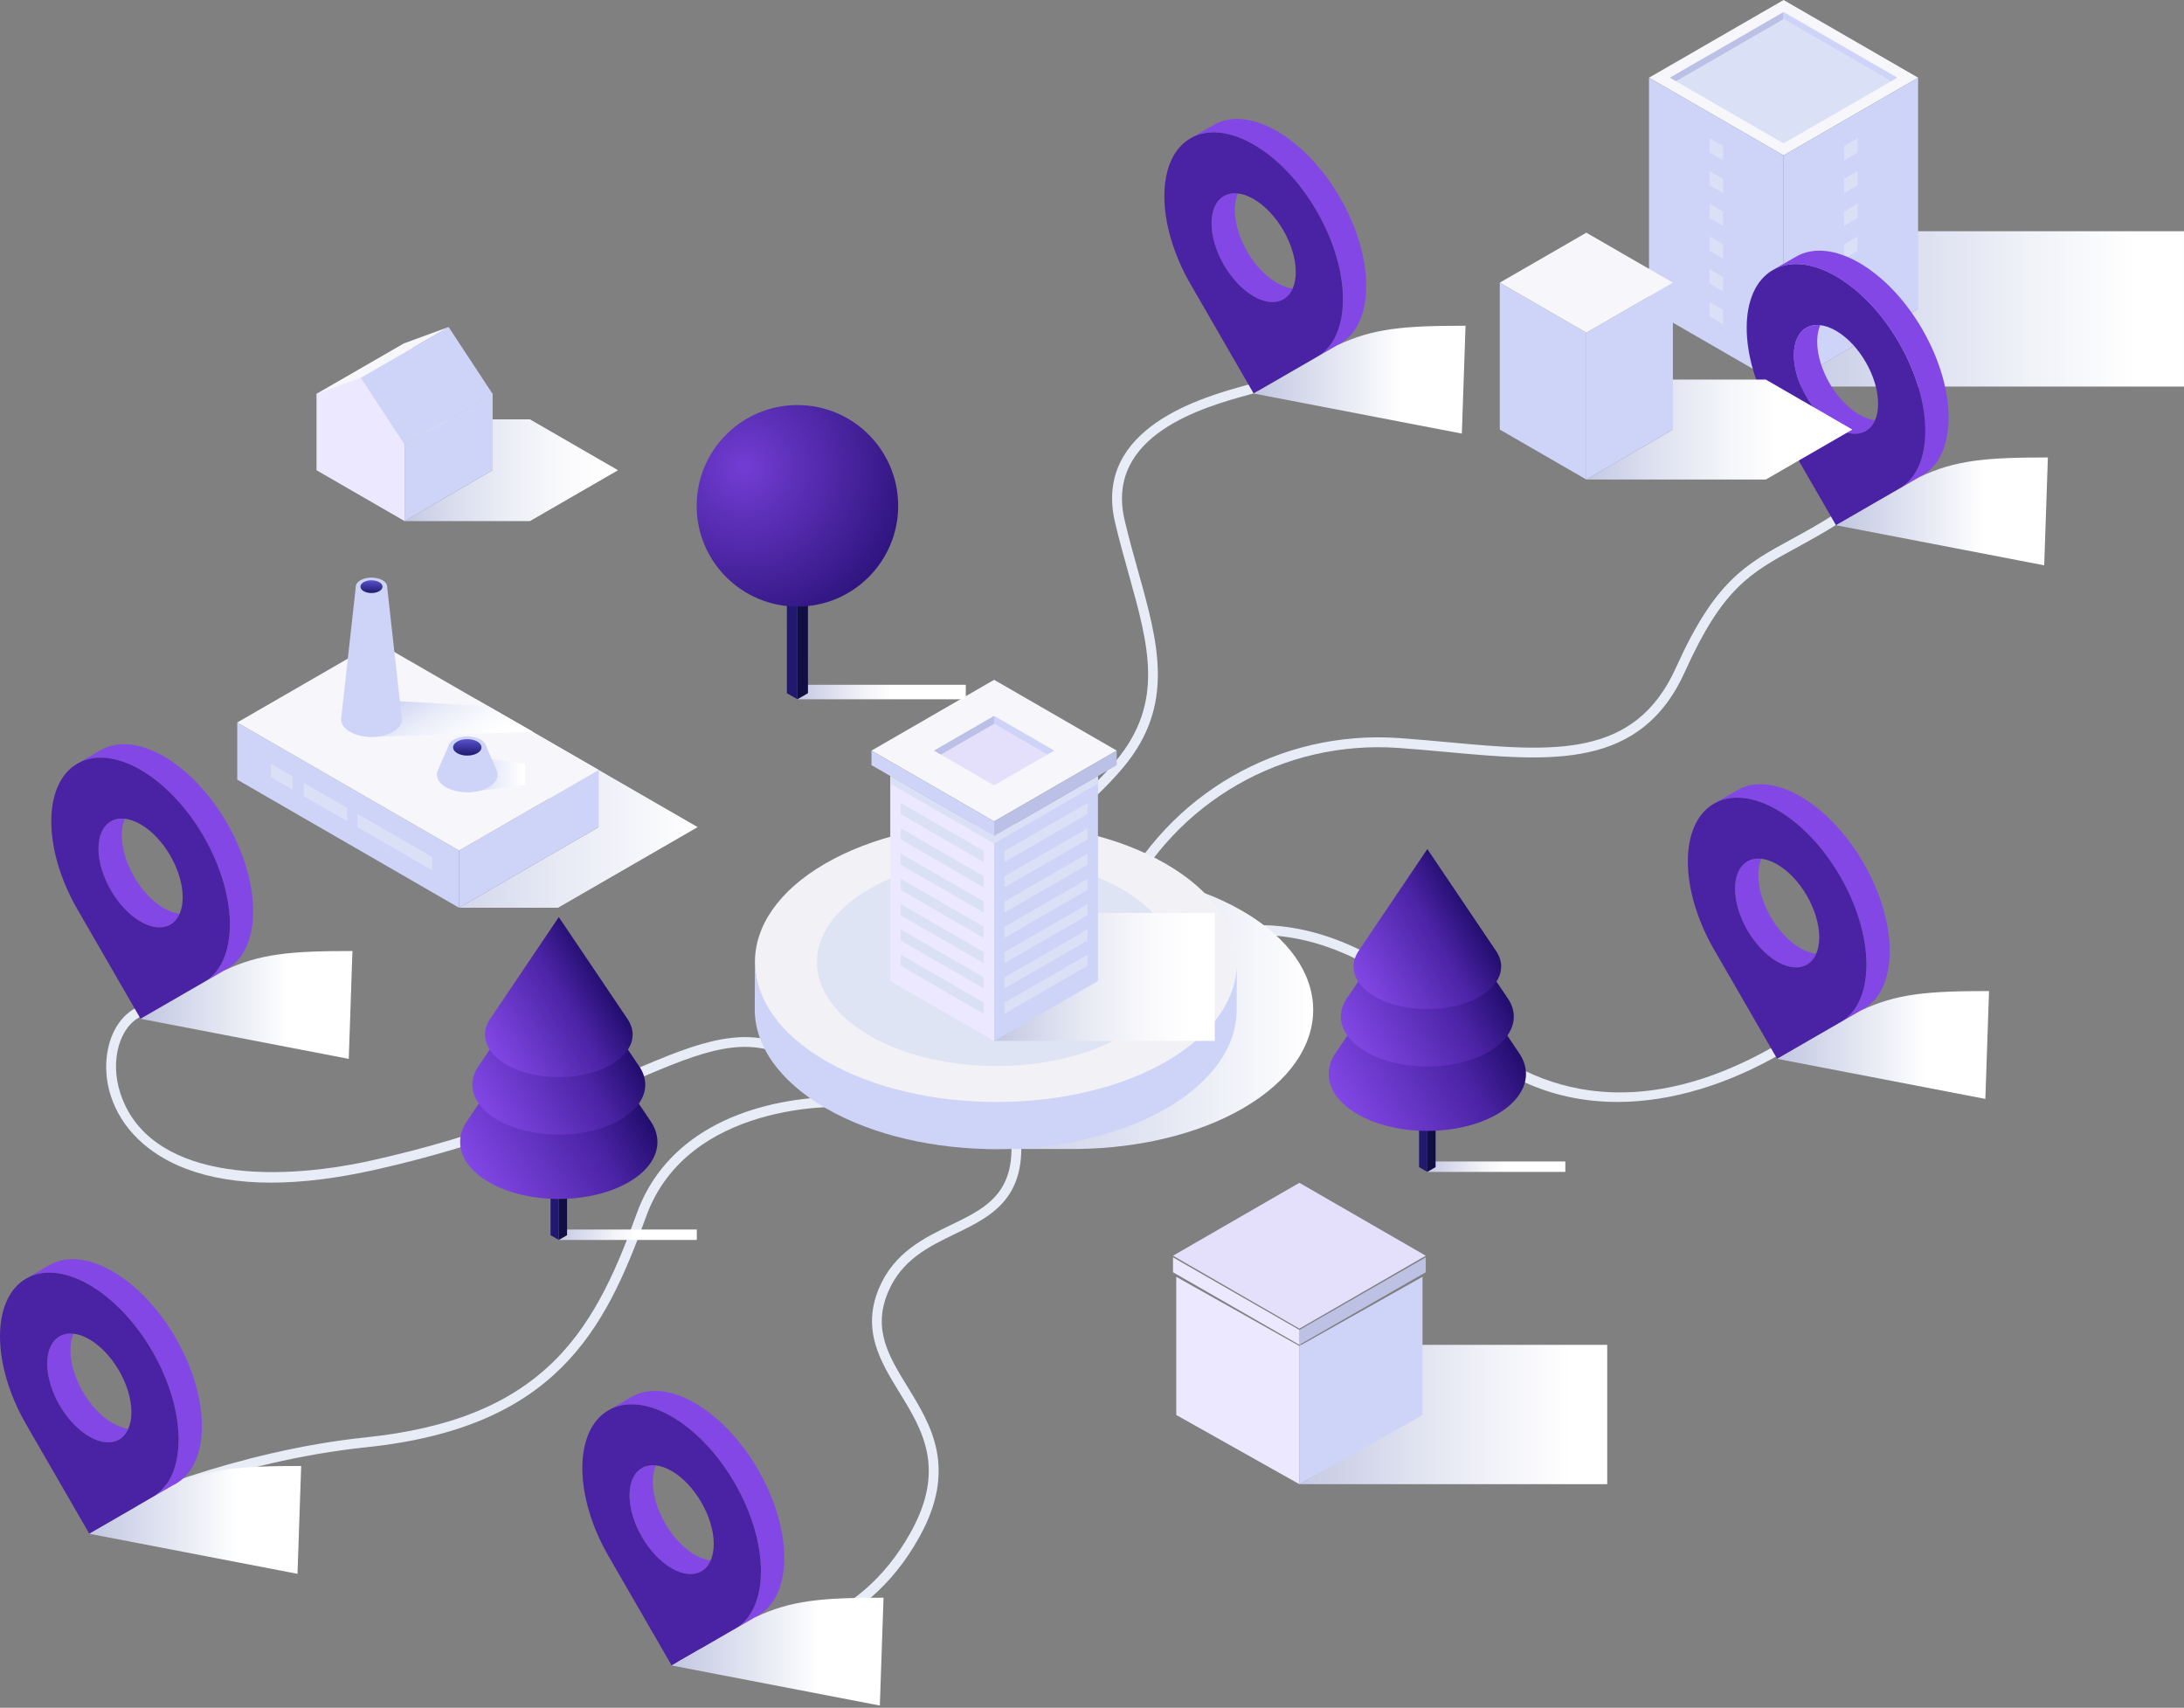 <svg width="674" height="527" viewBox="0 0 674 527" fill="none" xmlns="http://www.w3.org/2000/svg">
<rect x="0" y="0" width="674" height="527" fill="#808080" stroke="none"/>
<path d="M345.592 280.263C345.363 280.263 345.135 280.213 344.917 280.106C344.165 279.735 343.856 278.817 344.226 278.065C360.621 244.925 394.975 225.165 431.769 227.759C436.927 228.119 441.997 228.586 446.906 229.038C479.076 231.992 504.486 234.322 517.237 205.983C529.241 179.305 538.611 174.188 552.788 166.442C556.823 164.239 561.397 161.737 566.528 158.453C567.234 158.001 568.178 158.204 568.63 158.915C569.081 159.625 568.878 160.565 568.168 161.016C562.945 164.361 558.321 166.884 554.245 169.112C540.119 176.828 531.596 181.487 520.008 207.232C506.364 237.555 478.675 235.012 446.621 232.073C441.733 231.626 436.673 231.159 431.551 230.799C396.01 228.312 362.799 247.387 346.952 279.416C346.688 279.954 346.145 280.263 345.587 280.263H345.592Z" fill="#E8ECF7"/>
<path d="M316.772 262.615C316.285 262.615 315.802 262.381 315.508 261.945C315.036 261.249 315.224 260.3 315.919 259.828C316.092 259.711 333.405 247.971 344.425 234.738C359.404 216.749 354.521 199.288 348.334 177.178C346.907 172.071 345.43 166.793 344.11 161.209C337.197 131.866 371.617 122.43 384.575 118.877C385.266 118.689 385.905 118.511 386.474 118.349C387.281 118.125 388.123 118.592 388.352 119.399C388.58 120.206 388.108 121.049 387.301 121.277C386.722 121.44 386.078 121.617 385.377 121.81C372.048 125.465 340.826 134.028 347.07 160.509C348.369 166.031 349.841 171.28 351.257 176.355C357.43 198.415 362.759 217.47 346.755 236.687C335.451 250.26 318.335 261.868 317.609 262.356C317.345 262.533 317.051 262.615 316.757 262.615H316.772Z" fill="#E8ECF7"/>
<path d="M499.203 340.047C479.909 340.047 463.052 332.885 449.094 318.759C426.496 295.887 402.503 285.669 379.707 289.227C362.551 291.897 352.008 301.399 351.901 301.496C351.282 302.064 350.318 302.024 349.749 301.399C349.181 300.78 349.221 299.816 349.846 299.247C350.297 298.831 361.185 289.029 379.24 286.217C409.309 281.532 435.008 300.161 451.266 316.617C463.037 328.53 496.096 352.924 548.718 322.19C549.444 321.764 550.377 322.007 550.799 322.738C551.225 323.464 550.976 324.398 550.251 324.819C533.307 334.712 515.77 339.976 499.528 340.047C499.421 340.047 499.309 340.047 499.198 340.047H499.203Z" fill="#E8ECF7"/>
<path d="M83.673 364.949C73.735 364.949 64.984 363.533 57.492 360.705C45.721 356.264 37.447 348.254 34.189 338.148C30.463 326.591 34.321 314.246 42.787 310.637C43.559 310.307 44.457 310.668 44.787 311.439C45.117 312.216 44.757 313.109 43.985 313.439C36.93 316.449 33.839 327.113 37.092 337.214C45.569 363.528 82.866 365.228 114.941 358.046C148.944 350.437 172.288 340.296 191.048 332.149C213.128 322.56 227.711 316.226 242.619 322.626C243.39 322.956 243.751 323.855 243.415 324.626C243.086 325.398 242.192 325.753 241.416 325.423C227.716 319.54 214.371 325.337 192.261 334.94C173.384 343.138 149.893 353.34 115.605 361.015C103.906 363.634 93.241 364.944 83.673 364.944V364.949Z" fill="#E8ECF7"/>
<path d="M31.346 470.471C30.955 470.471 30.564 470.324 30.27 470.024C29.676 469.43 29.676 468.466 30.27 467.872C34.777 463.365 73.308 447.685 112.742 443.574C139.061 440.828 157.638 433.275 171.196 419.804C184.084 407.002 191.027 389.653 196.53 374.4C202.184 358.721 214.96 347.544 233.472 342.082C247.339 337.991 259.353 338.514 259.856 338.544C260.693 338.585 261.343 339.296 261.302 340.138C261.262 340.981 260.511 341.615 259.709 341.585C259.226 341.564 212.26 339.747 199.392 375.436C186.647 410.774 171.358 440.518 113.057 446.604C72.44 450.843 36.011 466.441 32.422 470.024C32.123 470.324 31.737 470.471 31.346 470.471Z" fill="#E8ECF7"/>
<path d="M208.493 512.981C207.757 512.981 207.113 512.448 206.991 511.697C206.859 510.865 207.427 510.088 208.255 509.956C210.762 509.56 213.326 509.2 216.041 508.824C237.751 505.804 264.774 502.038 281.017 472.912C292.006 453.213 284.662 441.249 277.561 429.676C271.779 420.261 265.8 410.52 271.256 397.551C275.906 386.501 285.21 381.999 293.418 378.029C305.407 372.233 315.761 367.223 310.965 343.92C310.792 343.097 311.325 342.29 312.147 342.123C312.97 341.95 313.777 342.483 313.944 343.305C319.223 368.933 306.777 374.948 294.742 380.77C286.641 384.689 278.266 388.739 274.063 398.729C269.216 410.261 274.282 418.52 280.154 428.082C287.362 439.823 295.534 453.137 283.677 474.395C266.698 504.845 238.842 508.723 216.463 511.839C213.762 512.215 211.209 512.57 208.732 512.961C208.651 512.976 208.57 512.981 208.493 512.981Z" fill="#E8ECF7"/>
<path style="mix-blend-mode:multiply" d="M673.998 71.346H550.426L591.947 95.32L550.426 119.293H673.998V94.203V71.346Z" fill="url(#paint0_linear_36245_34060)"/>
<path d="M591.946 23.973L550.425 0L508.9 23.973L550.425 47.947L591.946 23.973Z" fill="#F6F6FB"/>
<path d="M583.602 25.085L550.426 5.929L517.245 25.085L550.426 44.241L583.602 25.085Z" fill="#DAE0F5"/>
<path d="M591.946 95.32L550.425 119.293V47.947L591.946 23.973V95.32Z" fill="#CED3F8"/>
<g style="mix-blend-mode:multiply">
<path d="M573.297 47.074L569.069 49.515V45.063L573.297 42.627V47.074Z" fill="#DAE0F5"/>
<path d="M573.297 57.185L569.069 59.626V55.175L573.297 52.733V57.185Z" fill="#DAE0F5"/>
<path d="M573.297 67.291L569.069 69.732V65.286L573.297 62.844V67.291Z" fill="#DAE0F5"/>
<path d="M573.297 77.402L569.069 79.843V75.392L573.297 72.95V77.402Z" fill="#DAE0F5"/>
<path d="M573.297 87.513L569.069 89.949V85.503L573.297 83.061V87.513Z" fill="#DAE0F5"/>
<path d="M573.297 97.619L569.069 100.06V95.609L573.297 93.167V97.619Z" fill="#DAE0F5"/>
</g>
<path d="M508.9 95.32L550.425 119.293V47.947L508.9 23.973V95.32Z" fill="#CED3F8"/>
<g style="mix-blend-mode:multiply">
<path d="M527.549 47.074L531.777 49.515V45.063L527.549 42.627V47.074Z" fill="#DAE0F5"/>
<path d="M527.549 57.185L531.777 59.626V55.175L527.549 52.733V57.185Z" fill="#DAE0F5"/>
<path d="M527.549 67.291L531.777 69.732V65.286L527.549 62.844V67.291Z" fill="#DAE0F5"/>
<path d="M527.549 77.402L531.777 79.843V75.392L527.549 72.95V77.402Z" fill="#DAE0F5"/>
<path d="M527.549 87.513L531.777 89.949V85.503L527.549 83.061V87.513Z" fill="#DAE0F5"/>
<path d="M527.549 97.619L531.777 100.06V95.609L527.549 93.167V97.619Z" fill="#DAE0F5"/>
</g>
<path d="M550.425 5.929L517.244 25.085L515.315 23.973L550.425 3.705V5.929Z" fill="#BBC0E6"/>
<path d="M550.425 5.929L583.601 25.085L585.53 23.973L550.425 3.705V5.929Z" fill="#CED3F8"/>
<path d="M560.795 105.431C560.795 103.441 561.135 101.746 561.744 100.36C556.978 99.837 553.613 103.278 553.613 109.583C553.613 117.872 559.435 127.952 566.612 132.099C572.073 135.246 576.733 134.053 578.657 129.663C577.154 129.495 575.51 128.942 573.789 127.952C566.612 123.81 560.795 113.725 560.795 105.431Z" fill="#8247E5"/>
<path d="M593.276 101.685C582.515 83.051 565.069 72.965 554.303 79.183L547.126 83.33C557.892 77.112 575.338 87.198 586.099 105.832C596.849 124.455 596.854 144.586 586.119 150.814L593.276 146.687C604.042 140.474 604.037 120.328 593.276 101.69V101.685Z" fill="#8247E5"/>
<path d="M586.093 105.832C575.332 87.198 557.886 77.112 547.12 83.33C536.354 89.538 536.354 109.689 547.12 128.328L566.607 162.077L586.093 150.829C596.854 144.616 596.848 124.47 586.093 105.832ZM566.607 132.094C559.429 127.947 553.607 117.866 553.607 109.578C553.607 101.289 559.429 97.923 566.607 102.065C573.784 106.212 579.601 116.293 579.601 124.587C579.601 132.881 573.784 136.236 566.607 132.094Z" fill="#4A23A4"/>
<path style="mix-blend-mode:multiply" d="M631.993 141.165C612.959 141.165 603.34 141.956 592.26 147.271L566.611 162.082L630.856 174.447L631.993 141.165Z" fill="url(#paint1_linear_36245_34060)"/>
<path d="M542.626 270.091C542.626 268.102 542.966 266.406 543.575 265.02C538.809 264.498 535.444 267.934 535.444 274.243C535.444 282.532 541.266 292.613 548.443 296.76C553.904 299.907 558.564 298.714 560.488 294.323C558.985 294.156 557.341 293.603 555.62 292.613C548.443 288.471 542.626 278.385 542.626 270.091Z" fill="#8247E5"/>
<path d="M575.112 266.345C564.351 247.712 546.905 237.626 536.139 243.844L528.962 247.991C539.728 241.773 557.174 251.859 567.935 270.492C578.685 289.116 578.69 309.246 567.955 315.475L575.112 311.348C585.878 305.135 585.873 284.989 575.112 266.35V266.345Z" fill="#8247E5"/>
<path d="M567.93 270.492C557.169 251.859 539.723 241.773 528.957 247.991C518.191 254.199 518.191 274.35 528.957 292.988L548.443 326.738L567.93 315.49C578.69 309.277 578.685 289.131 567.93 270.492ZM548.443 296.755C541.266 292.608 535.444 282.527 535.444 274.238C535.444 265.949 541.266 262.584 548.443 266.726C555.621 270.873 561.438 280.954 561.438 289.248C561.438 297.542 555.621 300.897 548.443 296.755Z" fill="#4A23A4"/>
<path style="mix-blend-mode:multiply" d="M613.833 305.825C594.798 305.825 585.18 306.617 574.099 311.932L548.451 326.743L612.696 339.108L613.833 305.825Z" fill="url(#paint2_linear_36245_34060)"/>
<path d="M381.072 64.783C381.072 62.793 381.412 61.098 382.021 59.712C377.255 59.19 373.89 62.626 373.89 68.935C373.89 77.224 379.712 87.305 386.889 91.452C392.351 94.599 397.01 93.406 398.934 89.015C397.432 88.848 395.787 88.294 394.066 87.305C386.889 83.163 381.072 73.077 381.072 64.783Z" fill="#8247E5"/>
<path d="M413.559 61.037C402.798 42.404 385.353 32.318 374.587 38.536L367.409 42.683C378.175 36.465 395.621 46.551 406.382 65.184C417.132 83.807 417.138 103.938 406.402 110.166L413.559 106.04C424.325 99.827 424.32 79.681 413.559 61.042V61.037Z" fill="#8247E5"/>
<path d="M406.376 65.184C395.615 46.551 378.169 36.465 367.404 42.683C356.638 48.891 356.638 69.042 367.404 87.68L386.89 121.43L406.376 110.182C417.137 103.969 417.132 83.823 406.376 65.184ZM386.89 91.447C379.712 87.3 373.89 77.219 373.89 68.93C373.89 60.641 379.712 57.276 386.89 61.418C394.067 65.565 399.884 75.645 399.884 83.939C399.884 92.233 394.067 95.588 386.89 91.447Z" fill="#4A23A4"/>
<path style="mix-blend-mode:multiply" d="M452.277 100.517C433.243 100.517 423.624 101.309 412.544 106.623L386.895 121.435L451.14 133.8L452.277 100.517Z" fill="url(#paint3_linear_36245_34060)"/>
<path d="M37.57 257.737C37.57 255.747 37.91 254.052 38.519 252.666C33.753 252.143 30.388 255.579 30.388 261.889C30.388 270.178 36.21 280.258 43.387 284.405C48.849 287.552 53.508 286.359 55.432 281.969C53.929 281.801 52.285 281.248 50.564 280.258C43.387 276.116 37.57 266.031 37.57 257.737Z" fill="#8247E5"/>
<path d="M70.051 253.991C59.29 235.357 41.844 225.272 31.079 231.489L23.901 235.636C34.667 229.418 52.113 239.504 62.874 258.138C73.624 276.761 73.629 296.892 62.894 303.12L70.051 298.993C80.817 292.78 80.812 272.634 70.051 253.996V253.991Z" fill="#8247E5"/>
<path d="M62.874 258.138C52.113 239.504 34.667 229.418 23.901 235.636C13.135 241.844 13.135 261.995 23.901 280.634L43.388 314.383L62.874 303.135C73.635 296.922 73.629 276.776 62.874 258.138ZM43.388 284.4C36.21 280.253 30.388 270.173 30.388 261.884C30.388 253.595 36.21 250.229 43.388 254.371C50.565 258.518 56.382 268.599 56.382 276.893C56.382 285.187 50.565 288.542 43.388 284.4Z" fill="#4A23A4"/>
<path style="mix-blend-mode:multiply" d="M108.769 293.471C89.735 293.471 80.116 294.263 69.035 299.577L43.387 314.388L107.632 326.753L108.769 293.471Z" fill="url(#paint4_linear_36245_34060)"/>
<path d="M21.743 416.646C21.743 414.657 22.083 412.961 22.692 411.576C17.926 411.053 14.561 414.489 14.561 420.799C14.561 429.087 20.383 439.168 27.56 443.315C33.022 446.462 37.681 445.269 39.605 440.879C38.103 440.711 36.458 440.158 34.737 439.168C27.56 435.026 21.743 424.94 21.743 416.646Z" fill="#8247E5"/>
<path d="M54.229 412.901C43.468 394.267 26.023 384.181 15.257 390.399L8.079 394.546C18.845 388.328 36.291 398.414 47.052 417.047C57.802 435.671 57.807 455.802 47.072 462.03L54.229 457.903C64.995 451.69 64.99 431.544 54.229 412.906V412.901Z" fill="#8247E5"/>
<path d="M47.047 417.053C36.286 398.419 18.84 388.333 8.074 394.551C-2.691 400.759 -2.691 420.91 8.074 439.549L27.561 473.298L47.047 462.05C57.808 455.837 57.803 435.691 47.047 417.053ZM27.561 443.315C20.383 439.168 14.561 429.087 14.561 420.799C14.561 412.51 20.383 409.144 27.561 413.286C34.738 417.433 40.555 427.514 40.555 435.808C40.555 444.102 34.738 447.457 27.561 443.315Z" fill="#4A23A4"/>
<path style="mix-blend-mode:multiply" d="M92.947 452.38C73.913 452.38 64.294 453.172 53.214 458.487L27.565 473.298L91.81 485.663L92.947 452.38Z" fill="url(#paint5_linear_36245_34060)"/>
<path d="M201.459 457.294C201.459 455.304 201.799 453.609 202.408 452.223C197.642 451.7 194.277 455.137 194.277 461.446C194.277 469.735 200.099 479.815 207.276 483.962C212.738 487.109 217.397 485.917 219.321 481.526C217.818 481.359 216.174 480.805 214.453 479.815C207.276 475.674 201.459 465.588 201.459 457.294Z" fill="#8247E5"/>
<path d="M233.946 453.548C223.185 434.914 205.739 424.829 194.973 431.047L187.796 435.194C198.562 428.976 216.008 439.061 226.769 457.695C237.519 476.318 237.524 496.449 226.789 502.677L233.946 498.55C244.712 492.338 244.707 472.192 233.946 453.553V453.548Z" fill="#8247E5"/>
<path d="M226.763 457.695C216.002 439.061 198.556 428.976 187.79 435.194C177.024 441.401 177.024 461.553 187.79 480.191L207.276 513.941L226.763 502.692C237.523 496.48 237.518 476.333 226.763 457.695ZM207.276 483.957C200.099 479.81 194.277 469.73 194.277 461.441C194.277 453.152 200.099 449.787 207.276 453.929C214.454 458.076 220.271 468.156 220.271 476.45C220.271 484.744 214.454 488.099 207.276 483.957Z" fill="#4A23A4"/>
<path style="mix-blend-mode:multiply" d="M272.663 493.028C253.629 493.028 244.01 493.82 232.93 499.134L207.281 513.946L271.526 526.31L272.663 493.028Z" fill="url(#paint6_linear_36245_34060)"/>
<path style="mix-blend-mode:multiply" d="M383.311 281.05C367.769 272.076 347.11 267.934 326.807 268.543H304.128V273.756C298.093 275.665 292.393 278.086 287.291 281.05C258.369 297.877 258.532 325.144 287.652 341.971C292.662 344.864 298.235 347.224 304.128 349.107V354.554H333.157C351.511 354.244 369.688 350.082 383.657 341.971C412.594 325.144 412.447 297.871 383.311 281.05Z" fill="url(#paint7_linear_36245_34060)"/>
<path d="M254.868 341.996C240.214 333.524 232.879 322.418 232.92 311.328L232.975 296.557C232.95 307.653 240.264 318.759 254.923 327.23C284.064 344.047 331.142 344.047 360.075 327.245C374.46 318.87 381.657 307.947 381.688 296.993L381.632 311.759C381.596 322.708 374.399 333.636 360.019 341.996C331.082 358.822 283.993 358.822 254.868 341.996Z" fill="#CED3F8"/>
<path d="M254.924 327.448C225.804 310.637 225.647 283.355 254.579 266.543C283.522 249.717 330.621 249.717 359.741 266.543C388.876 283.355 389.023 310.632 360.076 327.464C331.138 344.265 284.06 344.265 254.924 327.448Z" fill="#F1F1F6"/>
<path d="M268.415 319.611C246.792 307.125 246.675 286.867 268.156 274.385C289.647 261.889 324.625 261.889 346.248 274.385C367.881 286.867 367.993 307.13 346.497 319.621C325.011 332.098 290.048 332.098 268.41 319.611H268.415Z" fill="#DFE4F4"/>
<path style="mix-blend-mode:multiply" d="M374.887 281.725H306.794V321.21H374.887V281.725Z" fill="url(#paint8_linear_36245_34060)"/>
<path style="mix-blend-mode:multiply" d="M544.943 117.135H489.56L516.269 132.561L489.56 147.981H544.943L571.652 132.561L544.943 117.135Z" fill="url(#paint9_linear_36245_34060)"/>
<path d="M462.845 87.224L489.559 102.644V147.982L462.845 132.556V87.224Z" fill="#CED3F8"/>
<path d="M516.267 87.224L489.558 102.644V147.982L516.267 132.556V87.224Z" fill="#CED3F8"/>
<path d="M489.559 71.803L462.845 87.224L489.559 102.644L516.268 87.224L489.559 71.803Z" fill="#F6F6FB"/>
<path style="mix-blend-mode:multiply" d="M163.553 129.414H124.859L152.036 145.109L124.859 160.803H163.553L190.729 145.109L163.553 129.414Z" fill="url(#paint10_linear_36245_34060)"/>
<path d="M124.858 160.803L152.034 145.109V121.577L124.858 137.266V160.803Z" fill="#CED3F8"/>
<path d="M124.859 137.266L97.677 121.577L124.859 105.893L152.035 121.577L124.859 137.266Z" fill="#F1F1F6"/>
<path d="M124.858 137.266L111.27 116.597L138.446 100.913L152.034 121.577L124.858 137.266Z" fill="#CED3F8"/>
<path d="M111.271 116.603L97.677 121.577L124.859 105.892L138.447 100.913L111.271 116.603Z" fill="#F6F6FB"/>
<path d="M111.27 116.597L97.677 121.577V145.109L124.858 160.803V137.266L111.27 116.597Z" fill="#ECE8FF"/>
<path d="M338.837 302.714L306.793 321.215V257.965L338.837 239.464V302.714Z" fill="#CED3F8"/>
<g style="mix-blend-mode:multiply">
<path d="M335.62 251.224L310.012 266.01V262.574L335.62 247.788V251.224Z" fill="#DAE0F5"/>
<path d="M335.62 259.026L310.012 273.812V270.376L335.62 255.595V259.026Z" fill="#DAE0F5"/>
<path d="M335.62 266.828L310.012 281.614V278.177L335.62 263.396V266.828Z" fill="#DAE0F5"/>
<path d="M335.62 274.629L310.012 289.415V285.979L335.62 271.198V274.629Z" fill="#DAE0F5"/>
<path d="M335.62 282.436L310.012 297.217V293.78L335.62 278.999V282.436Z" fill="#DAE0F5"/>
<path d="M335.62 290.237L310.012 305.018V301.587L335.62 286.801V290.237Z" fill="#DAE0F5"/>
<path d="M335.62 298.039L310.012 312.82V309.389L335.62 294.603V298.039Z" fill="#DAE0F5"/>
</g>
<path d="M274.745 302.714L306.794 321.215V257.965L274.745 239.464V302.714Z" fill="#ECE8FF"/>
<g style="mix-blend-mode:multiply">
<path d="M277.968 251.224L303.571 266.01V262.574L277.968 247.788V251.224Z" fill="#DAE0F5"/>
<path d="M274.745 241.814L306.794 260.32V257.965L274.745 239.464V241.814Z" fill="#DAE0F5"/>
<path d="M338.837 241.814L306.793 260.32V257.965L338.837 239.464V241.814Z" fill="#DAE0F5"/>
<path d="M277.968 259.026L303.571 273.812V270.376L277.968 255.595V259.026Z" fill="#DAE0F5"/>
<path d="M277.968 266.828L303.571 281.614V278.177L277.968 263.396V266.828Z" fill="#DAE0F5"/>
<path d="M277.968 274.629L303.571 289.415V285.979L277.968 271.198V274.629Z" fill="#DAE0F5"/>
<path d="M277.968 282.436L303.571 297.217V293.78L277.968 278.999V282.436Z" fill="#DAE0F5"/>
<path d="M277.968 290.237L303.571 305.018V301.587L277.968 286.801V290.237Z" fill="#DAE0F5"/>
<path d="M277.968 298.039L303.571 312.82V309.389L277.968 294.603V298.039Z" fill="#DAE0F5"/>
</g>
<path d="M344.635 231.626L306.794 209.78L268.948 231.626L306.794 253.478L344.635 231.626Z" fill="#F6F6FB"/>
<path d="M323.205 232.87L306.795 223.393L290.379 232.87L306.795 242.347L323.205 232.87Z" fill="#E4E0FB"/>
<path d="M288.227 231.627L306.794 220.906V223.393L290.379 232.87L288.227 231.627Z" fill="#BBC0E6"/>
<path d="M325.361 231.627L306.793 220.906V223.393L323.203 232.87L325.361 231.627Z" fill="#CED3F8"/>
<path d="M344.634 231.627L306.793 253.478V257.965L344.634 236.114V231.627Z" fill="#BBC0E6"/>
<path d="M268.948 231.627L306.794 253.478V257.965L268.948 236.114V231.627Z" fill="#CED3F8"/>
<path style="mix-blend-mode:multiply" d="M146.853 215.719H116.296L184.749 255.239L141.66 280.116H172.217L215.3 255.239L146.853 215.719Z" fill="url(#paint11_linear_36245_34060)"/>
<path d="M184.749 255.239L141.66 280.116V262.472L184.749 237.596V255.239Z" fill="#CED3F8"/>
<path d="M141.66 280.116L73.212 240.595V222.952L141.66 262.472V280.116Z" fill="#CED3F8"/>
<g style="mix-blend-mode:multiply">
<path d="M133.376 264.447V268.569L110.271 255.234V251.108L133.376 264.447Z" fill="#DAE0F5"/>
</g>
<g style="mix-blend-mode:multiply">
<path d="M107.159 249.311V253.432L93.728 245.681V241.555L107.159 249.311Z" fill="#DAE0F5"/>
</g>
<g style="mix-blend-mode:multiply">
<path d="M90.322 239.59V243.717L83.606 239.839V235.718L90.322 239.59Z" fill="#DAE0F5"/>
</g>
<path d="M141.66 262.472L73.212 222.952L116.296 198.08L184.744 237.596L141.66 262.472Z" fill="#F6F6FB"/>
<path style="mix-blend-mode:multiply" d="M162.015 235.718L150.899 234.124L144.204 244.484L162.015 242.184V235.718Z" fill="url(#paint12_linear_36245_34060)"/>
<path style="mix-blend-mode:multiply" d="M123.417 216.384L150.786 217.993L164.593 225.87L113.824 227.413L123.417 216.384Z" fill="url(#paint13_linear_36245_34060)"/>
<path d="M123.95 221.373L119.473 181.035H109.808L105.332 221.373C105.291 221.581 105.26 221.789 105.26 221.998C105.26 223.388 106.174 224.774 108.007 225.83C111.671 227.946 117.61 227.946 121.275 225.83C123.381 224.612 124.27 222.962 123.955 221.373H123.95Z" fill="#CED3F8"/>
<path d="M153.309 237.789H153.32L149.99 230.165H138.412L135.082 237.789H135.092C134.351 239.56 135.168 241.509 137.564 242.895C141.229 245.011 147.168 245.011 150.832 242.895C153.233 241.509 154.05 239.56 153.304 237.789H153.309Z" fill="#CED3F8"/>
<path d="M111.22 179.061C113.108 177.97 116.169 177.97 118.057 179.061C119.946 180.152 119.946 181.919 118.057 183.005C116.169 184.091 113.108 184.096 111.22 183.005C109.332 181.914 109.332 180.147 111.22 179.061Z" fill="#CED3F8"/>
<path d="M112.231 179.645C113.56 178.878 115.718 178.878 117.048 179.645C118.377 180.411 118.377 181.655 117.048 182.426C115.718 183.193 113.56 183.193 112.231 182.426C110.901 181.66 110.901 180.416 112.231 179.645Z" fill="url(#paint14_linear_36245_34060)"/>
<path d="M140.071 228.241C142.355 226.921 146.056 226.921 148.34 228.241C150.624 229.561 150.624 231.697 148.34 233.012C146.056 234.332 142.355 234.332 140.071 233.012C137.787 231.692 137.787 229.555 140.071 228.241Z" fill="#CED3F8"/>
<path d="M141.101 228.835C142.817 227.845 145.593 227.845 147.309 228.835C149.025 229.825 149.025 231.429 147.309 232.418C145.593 233.408 142.817 233.408 141.101 232.418C139.386 231.429 139.386 229.825 141.101 228.835Z" fill="url(#paint15_linear_36245_34060)"/>
<path style="mix-blend-mode:multiply" d="M496 415H401L438.12 436.5L401 458H496V435.499V415Z" fill="url(#paint16_linear_36245_34060)"/>
<path d="M439 436.645L401 458V415.358L439 394V436.645Z" fill="#CED3F8"/>
<path d="M363 436.645L401 458V415.358L363 394V436.645Z" fill="#ECE8FF"/>
<path d="M440 387.499L401 365L362 387.499L401 410L440 387.499Z" fill="#E4E0FB"/>
<path d="M440 388L401 410.4V415L440 392.603V388Z" fill="#BDC1E4"/>
<path d="M362 388L401 410.4V415L362 392.603V388Z" fill="#ECE8FF"/>
<path style="mix-blend-mode:multiply" d="M483.074 358.418H440.487V361.637H483.074V358.418Z" fill="url(#paint17_linear_36245_34060)"/>
<path d="M440.487 361.637L437.936 360.165V331.405L440.487 332.881V361.637Z" fill="#20196F"/>
<path d="M440.487 361.637L443.037 360.165V331.405L440.487 332.881V361.637Z" fill="#110F42"/>
<path d="M468.56 324.599L440.486 282.958C440.486 282.958 411.985 325.208 411.793 325.514C410.624 327.418 410.036 329.408 410.036 331.405C410.036 335.905 413.008 340.4 418.951 343.835C430.844 350.697 450.122 350.697 462.012 343.835C467.958 340.4 470.927 335.901 470.927 331.405C470.927 329.088 470.13 326.771 468.553 324.599H468.56Z" fill="url(#paint18_linear_36245_34060)"/>
<path d="M465.091 307.751L440.487 271.256L415.882 307.751C414.5 309.654 413.801 311.683 413.801 313.715C413.801 317.657 416.407 321.6 421.616 324.61C432.038 330.626 448.932 330.626 459.353 324.61C464.562 321.6 467.172 317.657 467.172 313.715C467.172 311.683 466.473 309.654 465.091 307.751Z" fill="url(#paint19_linear_36245_34060)"/>
<path d="M461.96 293.849C461.817 293.62 440.487 262 440.487 262C440.487 262 419.156 293.62 419.014 293.849C418.14 295.273 417.702 296.765 417.702 298.255C417.702 301.623 419.925 304.991 424.376 307.559C433.277 312.695 447.7 312.695 456.601 307.559C461.048 304.991 463.271 301.623 463.271 298.255C463.271 296.765 462.833 295.273 461.96 293.849Z" fill="url(#paint20_linear_36245_34060)"/>
<path style="mix-blend-mode:multiply" d="M215.038 379.418H172.451V382.637H215.038V379.418Z" fill="url(#paint21_linear_36245_34060)"/>
<path d="M172.451 382.637L169.9 381.165V352.405L172.451 353.881V382.637Z" fill="#20196F"/>
<path d="M172.451 382.637L175.001 381.165V352.405L172.451 353.881V382.637Z" fill="#110F42"/>
<path d="M200.525 345.599L172.451 303.958C172.451 303.958 143.949 346.208 143.757 346.514C142.588 348.418 142 350.408 142 352.405C142 356.905 144.972 361.4 150.915 364.835C162.808 371.697 182.086 371.697 193.976 364.835C199.923 361.4 202.891 356.901 202.891 352.405C202.891 350.088 202.094 347.771 200.518 345.599H200.525Z" fill="url(#paint22_linear_36245_34060)"/>
<path d="M197.055 328.751L172.451 292.256L147.846 328.751C146.465 330.654 145.765 332.683 145.765 334.715C145.765 338.657 148.371 342.6 153.58 345.61C164.002 351.626 180.896 351.626 191.318 345.61C196.527 342.6 199.136 338.657 199.136 334.715C199.136 332.683 198.437 330.654 197.055 328.751Z" fill="url(#paint23_linear_36245_34060)"/>
<path d="M193.924 314.849C193.781 314.62 172.451 283 172.451 283C172.451 283 151.12 314.62 150.978 314.849C150.104 316.273 149.666 317.765 149.666 319.255C149.666 322.623 151.889 325.991 156.34 328.559C165.241 333.695 179.664 333.695 188.565 328.559C193.012 325.991 195.236 322.623 195.236 319.255C195.236 317.765 194.797 316.273 193.924 314.849Z" fill="url(#paint24_linear_36245_34060)"/>
<path style="mix-blend-mode:multiply" d="M298.052 211.316H246.091V215.79H298.052V211.316Z" fill="url(#paint25_linear_36245_34060)"/>
<path d="M242.836 174.459L246.091 176.341V215.79L242.84 213.909L242.836 174.459Z" fill="#20196F"/>
<path d="M249.343 174.459L246.091 176.341V215.79L249.347 213.909L249.343 174.459Z" fill="#110F42"/>
<path d="M215 156.096C215 138.92 228.92 125 246.091 125C263.263 125 277.183 138.92 277.183 156.096C277.183 173.271 263.258 187.187 246.091 187.187C228.924 187.187 215 173.267 215 156.096Z" fill="url(#paint26_radial_36245_34060)"/>
<defs>
<linearGradient id="paint0_linear_36245_34060" x1="550.426" y1="95.32" x2="673.998" y2="95.32" gradientUnits="userSpaceOnUse">
<stop stop-color="#C4C9E5"/>
<stop offset="0.1" stop-color="#CBD0E8"/>
<stop offset="0.61" stop-color="#F0F2F8"/>
<stop offset="0.88" stop-color="white"/>
</linearGradient>
<linearGradient id="paint1_linear_36245_34060" x1="566.606" y1="157.803" x2="631.993" y2="157.803" gradientUnits="userSpaceOnUse">
<stop stop-color="#C2C7E2"/>
<stop offset="0.22" stop-color="#D5D9EB"/>
<stop offset="0.7" stop-color="white"/>
</linearGradient>
<linearGradient id="paint2_linear_36245_34060" x1="548.446" y1="322.464" x2="613.833" y2="322.464" gradientUnits="userSpaceOnUse">
<stop stop-color="#C2C7E2"/>
<stop offset="0.22" stop-color="#D5D9EB"/>
<stop offset="0.7" stop-color="white"/>
</linearGradient>
<linearGradient id="paint3_linear_36245_34060" x1="386.89" y1="117.156" x2="452.277" y2="117.156" gradientUnits="userSpaceOnUse">
<stop stop-color="#C2C7E2"/>
<stop offset="0.22" stop-color="#D5D9EB"/>
<stop offset="0.7" stop-color="white"/>
</linearGradient>
<linearGradient id="paint4_linear_36245_34060" x1="43.387" y1="310.109" x2="108.769" y2="310.109" gradientUnits="userSpaceOnUse">
<stop stop-color="#C2C7E2"/>
<stop offset="0.22" stop-color="#D5D9EB"/>
<stop offset="0.7" stop-color="white"/>
</linearGradient>
<linearGradient id="paint5_linear_36245_34060" x1="27.56" y1="469.024" x2="92.947" y2="469.024" gradientUnits="userSpaceOnUse">
<stop stop-color="#C2C7E2"/>
<stop offset="0.22" stop-color="#D5D9EB"/>
<stop offset="0.7" stop-color="white"/>
</linearGradient>
<linearGradient id="paint6_linear_36245_34060" x1="207.276" y1="509.667" x2="272.663" y2="509.667" gradientUnits="userSpaceOnUse">
<stop stop-color="#C2C7E2"/>
<stop offset="0.22" stop-color="#D5D9EB"/>
<stop offset="0.7" stop-color="white"/>
</linearGradient>
<linearGradient id="paint7_linear_36245_34060" x1="265.704" y1="311.515" x2="405.259" y2="311.515" gradientUnits="userSpaceOnUse">
<stop stop-color="#C4C9E4"/>
<stop offset="0.24" stop-color="#CBCFE7"/>
<stop offset="0.58" stop-color="#DEE1F0"/>
<stop offset="1" stop-color="white"/>
</linearGradient>
<linearGradient id="paint8_linear_36245_34060" x1="306.794" y1="301.47" x2="374.887" y2="301.47" gradientUnits="userSpaceOnUse">
<stop stop-color="#C2C7E2"/>
<stop offset="0.11" stop-color="#CDD1E7"/>
<stop offset="0.42" stop-color="#E8EAF4"/>
<stop offset="0.69" stop-color="#F9F9FC"/>
<stop offset="0.9" stop-color="white"/>
</linearGradient>
<linearGradient id="paint9_linear_36245_34060" x1="489.56" y1="132.561" x2="571.652" y2="132.561" gradientUnits="userSpaceOnUse">
<stop stop-color="#C4C9E5"/>
<stop offset="0.24" stop-color="#DCDFEF"/>
<stop offset="0.54" stop-color="#F5F6FA"/>
<stop offset="0.72" stop-color="white"/>
</linearGradient>
<linearGradient id="paint10_linear_36245_34060" x1="124.859" y1="145.109" x2="190.729" y2="145.109" gradientUnits="userSpaceOnUse">
<stop stop-color="#C4C9E4"/>
<stop offset="0.19" stop-color="#D6DAEC"/>
<stop offset="0.48" stop-color="#ECEEF6"/>
<stop offset="0.75" stop-color="#FAFAFC"/>
<stop offset="1" stop-color="white"/>
</linearGradient>
<linearGradient id="paint11_linear_36245_34060" x1="116.296" y1="247.915" x2="215.3" y2="247.915" gradientUnits="userSpaceOnUse">
<stop stop-color="#C4C9E5"/>
<stop offset="0.56" stop-color="#E7E9F4"/>
<stop offset="1" stop-color="white"/>
</linearGradient>
<linearGradient id="paint12_linear_36245_34060" x1="144.204" y1="239.301" x2="162.015" y2="239.301" gradientUnits="userSpaceOnUse">
<stop stop-color="#D1D7F3"/>
<stop offset="0.95" stop-color="white"/>
</linearGradient>
<linearGradient id="paint13_linear_36245_34060" x1="683.376" y1="-106.904" x2="697.776" y2="-81.962" gradientUnits="userSpaceOnUse">
<stop stop-color="#D1D7F3"/>
<stop offset="0.32" stop-color="#EAEDF9"/>
<stop offset="0.61" stop-color="#F9FAFD"/>
<stop offset="0.84" stop-color="white"/>
</linearGradient>
<linearGradient id="paint14_linear_36245_34060" x1="114.642" y1="183" x2="114.642" y2="179.071" gradientUnits="userSpaceOnUse">
<stop stop-color="#20196F"/>
<stop offset="1" stop-color="#5652CC"/>
</linearGradient>
<linearGradient id="paint15_linear_36245_34060" x1="144.203" y1="233.164" x2="144.203" y2="228.094" gradientUnits="userSpaceOnUse">
<stop stop-color="#20196F"/>
<stop offset="1" stop-color="#5652CC"/>
</linearGradient>
<linearGradient id="paint16_linear_36245_34060" x1="401" y1="436.5" x2="496" y2="436.5" gradientUnits="userSpaceOnUse">
<stop stop-color="#C6CAE4"/>
<stop offset="0.08" stop-color="#CBCFE6"/>
<stop offset="0.6" stop-color="#F0F1F8"/>
<stop offset="0.88" stop-color="white"/>
</linearGradient>
<linearGradient id="paint17_linear_36245_34060" x1="440.487" y1="360.029" x2="483.074" y2="360.029" gradientUnits="userSpaceOnUse">
<stop stop-color="#C4C8E2"/>
<stop offset="0.15" stop-color="#D7D9EB"/>
<stop offset="0.41" stop-color="#F4F4F9"/>
<stop offset="0.56" stop-color="white"/>
</linearGradient>
<linearGradient id="paint18_linear_36245_34060" x1="411.299" y1="336.457" x2="459.447" y2="308.662" gradientUnits="userSpaceOnUse">
<stop stop-color="#8247E5"/>
<stop offset="0.68" stop-color="#4A23A4"/>
<stop offset="1" stop-color="#220D6D"/>
</linearGradient>
<linearGradient id="paint19_linear_36245_34060" x1="414.908" y1="318.145" x2="457.109" y2="293.782" gradientUnits="userSpaceOnUse">
<stop stop-color="#8247E5"/>
<stop offset="0.68" stop-color="#4A23A4"/>
<stop offset="1" stop-color="#220D6D"/>
</linearGradient>
<linearGradient id="paint20_linear_36245_34060" x1="418.647" y1="302.038" x2="454.68" y2="281.237" gradientUnits="userSpaceOnUse">
<stop stop-color="#8247E5"/>
<stop offset="0.68" stop-color="#4A23A4"/>
<stop offset="1" stop-color="#220D6D"/>
</linearGradient>
<linearGradient id="paint21_linear_36245_34060" x1="172.451" y1="381.029" x2="215.038" y2="381.029" gradientUnits="userSpaceOnUse">
<stop stop-color="#C4C8E2"/>
<stop offset="0.15" stop-color="#D7D9EB"/>
<stop offset="0.41" stop-color="#F4F4F9"/>
<stop offset="0.56" stop-color="white"/>
</linearGradient>
<linearGradient id="paint22_linear_36245_34060" x1="143.263" y1="357.457" x2="191.411" y2="329.662" gradientUnits="userSpaceOnUse">
<stop stop-color="#8247E5"/>
<stop offset="0.68" stop-color="#4A23A4"/>
<stop offset="1" stop-color="#220D6D"/>
</linearGradient>
<linearGradient id="paint23_linear_36245_34060" x1="146.872" y1="339.145" x2="189.073" y2="314.782" gradientUnits="userSpaceOnUse">
<stop stop-color="#8247E5"/>
<stop offset="0.68" stop-color="#4A23A4"/>
<stop offset="1" stop-color="#220D6D"/>
</linearGradient>
<linearGradient id="paint24_linear_36245_34060" x1="150.611" y1="323.038" x2="186.644" y2="302.237" gradientUnits="userSpaceOnUse">
<stop stop-color="#8247E5"/>
<stop offset="0.68" stop-color="#4A23A4"/>
<stop offset="1" stop-color="#220D6D"/>
</linearGradient>
<linearGradient id="paint25_linear_36245_34060" x1="246.091" y1="213.555" x2="298.052" y2="213.555" gradientUnits="userSpaceOnUse">
<stop stop-color="#C4C8E2"/>
<stop offset="0.15" stop-color="#D7D9EB"/>
<stop offset="0.41" stop-color="#F4F4F9"/>
<stop offset="0.56" stop-color="white"/>
</linearGradient>
<radialGradient id="paint26_radial_36245_34060" cx="0" cy="0" r="1" gradientUnits="userSpaceOnUse" gradientTransform="translate(229.614 144.187) scale(50.625 50.625)">
<stop stop-color="#733DD4"/>
<stop offset="1" stop-color="#301580"/>
</radialGradient>
</defs>
</svg>
